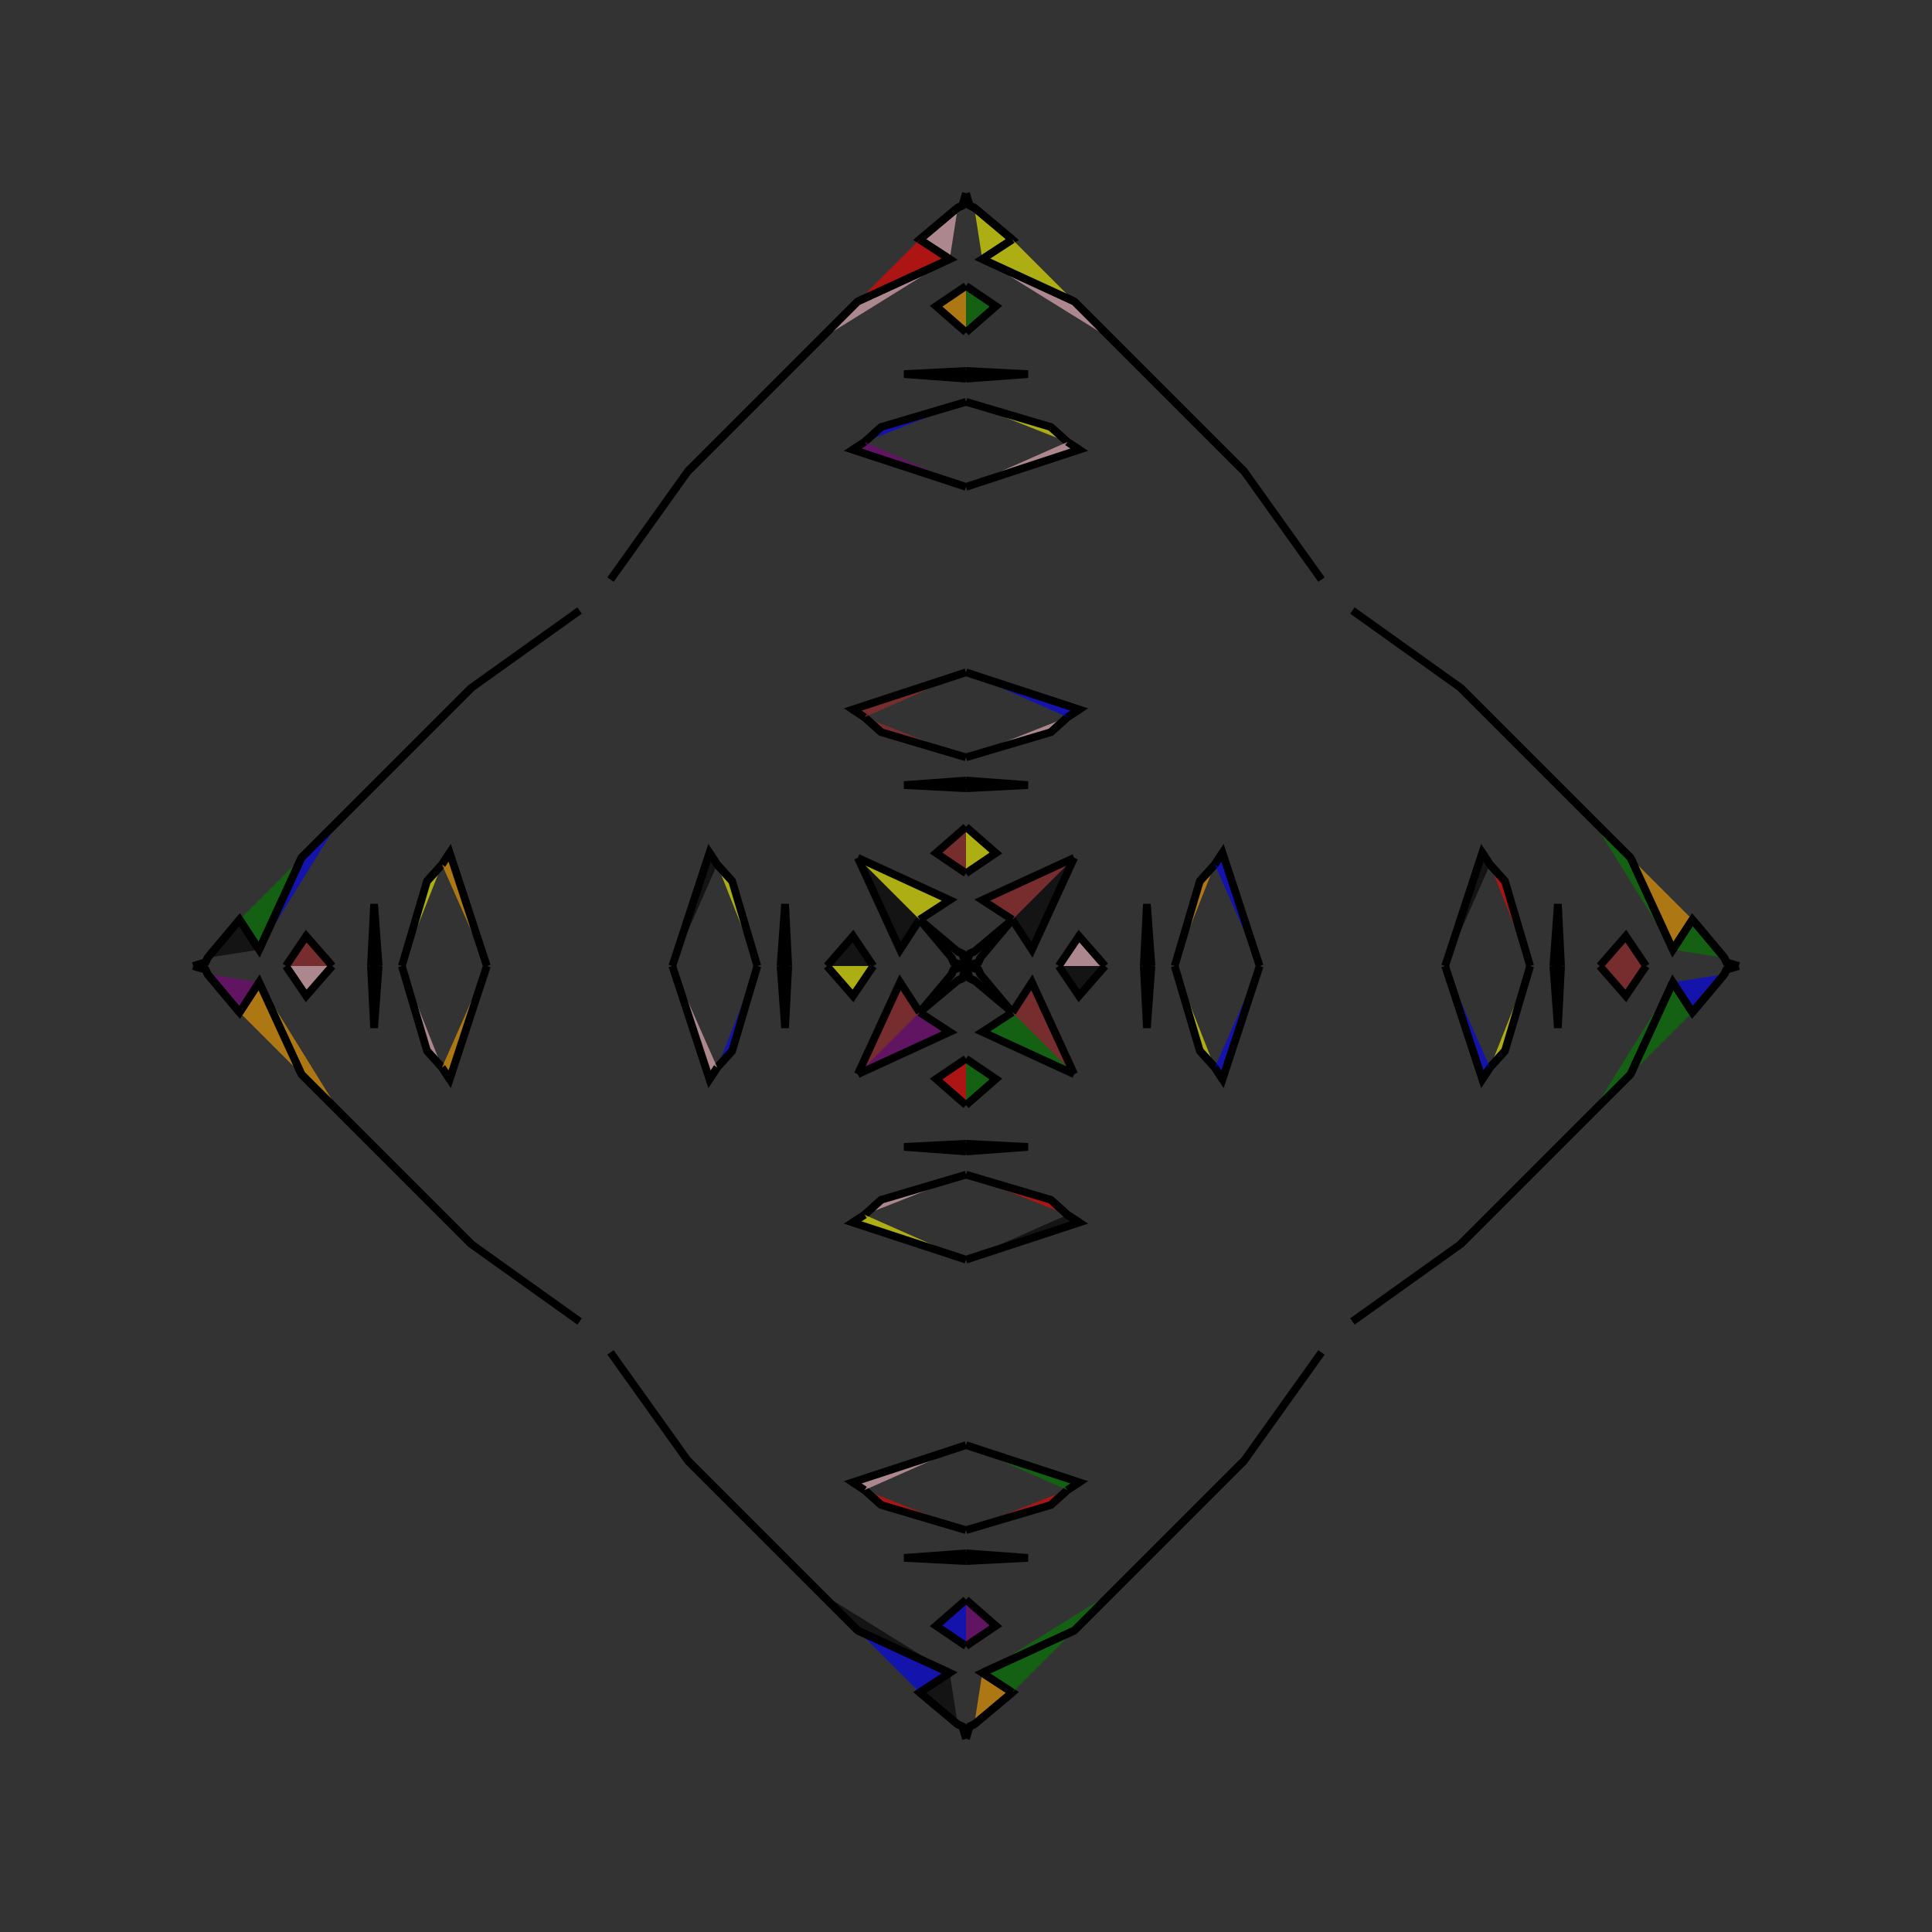 <?xml version="1.0" encoding="UTF-8"?>
<svg xmlns="http://www.w3.org/2000/svg" xmlns:xlink="http://www.w3.org/1999/xlink"
     width="250" height="250" viewBox="-125.0 -125.0 250 250">
<rect x="-125.0" y="-125.0" width="250" height="250" fill="#333333" stroke="none"/>
<defs>
</defs>
<path d="M12.0,-0.0 L14.619,-3.871 L18.0,-0.0" fill="pink" fill-opacity="0.6" stroke="black" stroke-width="1" />
<path d="M12.0,-0.0 L14.619,3.871 L18.0,-0.0" fill="black" fill-opacity="0.6" stroke="black" stroke-width="1" />
<path d="M23.0,-0.0 L23.411,-8.016 L24.0,-0.0" fill="purple" fill-opacity="0.6" stroke="black" stroke-width="1" />
<path d="M23.0,-0.0 L23.411,8.016 L24.0,-0.0" fill="brown" fill-opacity="0.6" stroke="black" stroke-width="1" />
<path d="M31.0,69.0 L27.0,73.0 L19.0,81.0" fill="green" fill-opacity="0.6" stroke="black" stroke-width="1" />
<path d="M31.0,-69.0 L27.0,-73.0 L19.0,-81.0" fill="orange" fill-opacity="0.6" stroke="black" stroke-width="1" />
<path d="M27.0,-0.0 L30.255,-10.979 L32.192,-13.124" fill="orange" fill-opacity="0.6" stroke="black" stroke-width="1" />
<path d="M27.0,-0.0 L30.255,10.979 L32.192,13.124" fill="yellow" fill-opacity="0.6" stroke="black" stroke-width="1" />
<path d="M30.255,-10.979 L32.192,-13.124 L33.19,-14.659" fill="red" fill-opacity="0.6" stroke="black" stroke-width="1" />
<path d="M30.255,10.979 L32.192,13.124 L33.19,14.659" fill="red" fill-opacity="0.6" stroke="black" stroke-width="1" />
<path d="M32.192,-13.124 L33.19,-14.659 L38.0,-0.0" fill="blue" fill-opacity="0.6" stroke="black" stroke-width="1" />
<path d="M32.192,13.124 L33.19,14.659 L38.0,-0.0" fill="blue" fill-opacity="0.6" stroke="black" stroke-width="1" />
<path d="M46.0,50.0 L36.0,64.0 L34.0,66.0" fill="yellow" fill-opacity="0.6" stroke="black" stroke-width="1" />
<path d="M46.0,-50.0 L36.0,-64.0 L34.0,-66.0" fill="red" fill-opacity="0.6" stroke="black" stroke-width="1" />
<path d="M36.0,64.0 L34.0,66.0 L31.0,69.0" fill="blue" fill-opacity="0.6" stroke="black" stroke-width="1" />
<path d="M36.0,-64.0 L34.0,-66.0 L31.0,-69.0" fill="blue" fill-opacity="0.6" stroke="black" stroke-width="1" />
<path d="M34.0,66.0 L31.0,69.0 L27.0,73.0" fill="yellow" fill-opacity="0.6" stroke="black" stroke-width="1" />
<path d="M34.0,-66.0 L31.0,-69.0 L27.0,-73.0" fill="blue" fill-opacity="0.6" stroke="black" stroke-width="1" />
<path d="M27.0,73.0 L19.0,81.0 L14.0,86.0" fill="yellow" fill-opacity="0.6" stroke="black" stroke-width="1" />
<path d="M27.0,-73.0 L19.0,-81.0 L14.0,-86.0" fill="green" fill-opacity="0.6" stroke="black" stroke-width="1" />
<path d="M19.0,81.0 L14.0,86.0 L2.11,91.469" fill="green" fill-opacity="0.6" stroke="black" stroke-width="1" />
<path d="M19.0,-81.0 L14.0,-86.0 L2.11,-91.469" fill="pink" fill-opacity="0.6" stroke="black" stroke-width="1" />
<path d="M14.0,-14.0 L8.531,-2.11 L6.0,-6.0" fill="black" fill-opacity="0.6" stroke="black" stroke-width="1" />
<path d="M14.0,14.0 L8.531,2.11 L6.0,6.0" fill="brown" fill-opacity="0.6" stroke="black" stroke-width="1" />
<path d="M2.11,91.469 L6.0,94.0 L1.069,98.136" fill="orange" fill-opacity="0.6" stroke="black" stroke-width="1" />
<path d="M2.11,-91.469 L6.0,-94.0 L1.069,-98.136" fill="yellow" fill-opacity="0.6" stroke="black" stroke-width="1" />
<path d="M6.0,-6.0 L1.864,-1.069 L1.614,-0.482" fill="green" fill-opacity="0.6" stroke="black" stroke-width="1" />
<path d="M6.0,6.0 L1.864,1.069 L1.614,0.482" fill="green" fill-opacity="0.6" stroke="black" stroke-width="1" />
<path d="M1.864,-1.069 L1.614,-0.482 L0.0,-0.0" fill="yellow" fill-opacity="0.6" stroke="black" stroke-width="1" />
<path d="M1.864,1.069 L1.614,0.482 L0.0,-0.0" fill="purple" fill-opacity="0.6" stroke="black" stroke-width="1" />
<path d="M-12.0,-0.0 L-14.619,-3.871 L-18.0,-0.0" fill="black" fill-opacity="0.6" stroke="black" stroke-width="1" />
<path d="M-12.0,-0.0 L-14.619,3.871 L-18.0,-0.0" fill="yellow" fill-opacity="0.6" stroke="black" stroke-width="1" />
<path d="M-23.0,-0.0 L-23.411,-8.016 L-24.0,-0.0" fill="brown" fill-opacity="0.6" stroke="black" stroke-width="1" />
<path d="M-23.0,-0.0 L-23.411,8.016 L-24.0,-0.0" fill="green" fill-opacity="0.6" stroke="black" stroke-width="1" />
<path d="M-31.0,69.0 L-27.0,73.0 L-19.0,81.0" fill="blue" fill-opacity="0.6" stroke="black" stroke-width="1" />
<path d="M-31.0,-69.0 L-27.0,-73.0 L-19.0,-81.0" fill="red" fill-opacity="0.6" stroke="black" stroke-width="1" />
<path d="M-27.0,-0.0 L-30.255,-10.979 L-32.192,-13.124" fill="yellow" fill-opacity="0.6" stroke="black" stroke-width="1" />
<path d="M-27.0,-0.0 L-30.255,10.979 L-32.192,13.124" fill="blue" fill-opacity="0.6" stroke="black" stroke-width="1" />
<path d="M-30.255,-10.979 L-32.192,-13.124 L-33.19,-14.659" fill="yellow" fill-opacity="0.6" stroke="black" stroke-width="1" />
<path d="M-30.255,10.979 L-32.192,13.124 L-33.19,14.659" fill="purple" fill-opacity="0.6" stroke="black" stroke-width="1" />
<path d="M-32.192,-13.124 L-33.19,-14.659 L-38.0,-0.0" fill="black" fill-opacity="0.6" stroke="black" stroke-width="1" />
<path d="M-32.192,13.124 L-33.19,14.659 L-38.0,-0.0" fill="pink" fill-opacity="0.6" stroke="black" stroke-width="1" />
<path d="M-46.0,50.0 L-36.0,64.0 L-34.0,66.0" fill="green" fill-opacity="0.6" stroke="black" stroke-width="1" />
<path d="M-46.0,-50.0 L-36.0,-64.0 L-34.0,-66.0" fill="green" fill-opacity="0.6" stroke="black" stroke-width="1" />
<path d="M-36.0,64.0 L-34.0,66.0 L-31.0,69.0" fill="pink" fill-opacity="0.6" stroke="black" stroke-width="1" />
<path d="M-36.0,-64.0 L-34.0,-66.0 L-31.0,-69.0" fill="green" fill-opacity="0.6" stroke="black" stroke-width="1" />
<path d="M-34.0,66.0 L-31.0,69.0 L-27.0,73.0" fill="red" fill-opacity="0.6" stroke="black" stroke-width="1" />
<path d="M-34.0,-66.0 L-31.0,-69.0 L-27.0,-73.0" fill="purple" fill-opacity="0.6" stroke="black" stroke-width="1" />
<path d="M-27.0,73.0 L-19.0,81.0 L-14.0,86.0" fill="yellow" fill-opacity="0.6" stroke="black" stroke-width="1" />
<path d="M-27.0,-73.0 L-19.0,-81.0 L-14.0,-86.0" fill="green" fill-opacity="0.6" stroke="black" stroke-width="1" />
<path d="M-19.0,81.0 L-14.0,86.0 L-2.11,91.469" fill="black" fill-opacity="0.6" stroke="black" stroke-width="1" />
<path d="M-19.0,-81.0 L-14.0,-86.0 L-2.11,-91.469" fill="pink" fill-opacity="0.6" stroke="black" stroke-width="1" />
<path d="M-14.0,-14.0 L-8.531,-2.11 L-6.0,-6.0" fill="black" fill-opacity="0.6" stroke="black" stroke-width="1" />
<path d="M-14.0,14.0 L-8.531,2.11 L-6.0,6.0" fill="brown" fill-opacity="0.6" stroke="black" stroke-width="1" />
<path d="M-2.11,91.469 L-6.0,94.0 L-1.069,98.136" fill="black" fill-opacity="0.6" stroke="black" stroke-width="1" />
<path d="M-2.11,-91.469 L-6.0,-94.0 L-1.069,-98.136" fill="pink" fill-opacity="0.6" stroke="black" stroke-width="1" />
<path d="M-6.0,-6.0 L-1.864,-1.069 L-1.614,-0.482" fill="pink" fill-opacity="0.6" stroke="black" stroke-width="1" />
<path d="M-6.0,6.0 L-1.864,1.069 L-1.614,0.482" fill="black" fill-opacity="0.6" stroke="black" stroke-width="1" />
<path d="M-1.864,-1.069 L-1.614,-0.482 L0.0,-0.0" fill="orange" fill-opacity="0.6" stroke="black" stroke-width="1" />
<path d="M-1.864,1.069 L-1.614,0.482 L0.0,-0.0" fill="black" fill-opacity="0.6" stroke="black" stroke-width="1" />
<path d="M88.0,-0.0 L85.381,3.871 L82.0,-0.0" fill="brown" fill-opacity="0.6" stroke="black" stroke-width="1" />
<path d="M88.0,-0.0 L85.381,-3.871 L82.0,-0.0" fill="brown" fill-opacity="0.6" stroke="black" stroke-width="1" />
<path d="M77.0,-0.0 L76.589,8.016 L76.0,-0.0" fill="orange" fill-opacity="0.6" stroke="black" stroke-width="1" />
<path d="M77.0,-0.0 L76.589,-8.016 L76.0,-0.0" fill="brown" fill-opacity="0.6" stroke="black" stroke-width="1" />
<path d="M69.0,31.0 L73.0,27.0 L81.0,19.0" fill="brown" fill-opacity="0.6" stroke="black" stroke-width="1" />
<path d="M69.0,-31.0 L73.0,-27.0 L81.0,-19.0" fill="black" fill-opacity="0.6" stroke="black" stroke-width="1" />
<path d="M73.0,-0.0 L69.745,10.979 L67.808,13.124" fill="yellow" fill-opacity="0.6" stroke="black" stroke-width="1" />
<path d="M73.0,-0.0 L69.745,-10.979 L67.808,-13.124" fill="red" fill-opacity="0.6" stroke="black" stroke-width="1" />
<path d="M69.745,10.979 L67.808,13.124 L66.81,14.659" fill="pink" fill-opacity="0.6" stroke="black" stroke-width="1" />
<path d="M69.745,-10.979 L67.808,-13.124 L66.81,-14.659" fill="brown" fill-opacity="0.6" stroke="black" stroke-width="1" />
<path d="M67.808,13.124 L66.81,14.659 L62.0,-0.0" fill="blue" fill-opacity="0.6" stroke="black" stroke-width="1" />
<path d="M67.808,-13.124 L66.81,-14.659 L62.0,-0.0" fill="black" fill-opacity="0.6" stroke="black" stroke-width="1" />
<path d="M50.0,46.0 L64.0,36.0 L66.0,34.0" fill="green" fill-opacity="0.6" stroke="black" stroke-width="1" />
<path d="M50.0,-46.0 L64.0,-36.0 L66.0,-34.0" fill="green" fill-opacity="0.6" stroke="black" stroke-width="1" />
<path d="M64.0,36.0 L66.0,34.0 L69.0,31.0" fill="green" fill-opacity="0.6" stroke="black" stroke-width="1" />
<path d="M64.0,-36.0 L66.0,-34.0 L69.0,-31.0" fill="yellow" fill-opacity="0.6" stroke="black" stroke-width="1" />
<path d="M66.0,34.0 L69.0,31.0 L73.0,27.0" fill="orange" fill-opacity="0.6" stroke="black" stroke-width="1" />
<path d="M66.0,-34.0 L69.0,-31.0 L73.0,-27.0" fill="black" fill-opacity="0.6" stroke="black" stroke-width="1" />
<path d="M73.0,27.0 L81.0,19.0 L86.0,14.0" fill="orange" fill-opacity="0.6" stroke="black" stroke-width="1" />
<path d="M73.0,-27.0 L81.0,-19.0 L86.0,-14.0" fill="green" fill-opacity="0.6" stroke="black" stroke-width="1" />
<path d="M81.0,19.0 L86.0,14.0 L91.469,2.11" fill="green" fill-opacity="0.6" stroke="black" stroke-width="1" />
<path d="M81.0,-19.0 L86.0,-14.0 L91.469,-2.11" fill="green" fill-opacity="0.6" stroke="black" stroke-width="1" />
<path d="M86.0,14.0 L91.469,2.11 L94.0,6.0" fill="green" fill-opacity="0.6" stroke="black" stroke-width="1" />
<path d="M86.0,-14.0 L91.469,-2.11 L94.0,-6.0" fill="orange" fill-opacity="0.6" stroke="black" stroke-width="1" />
<path d="M91.469,2.11 L94.0,6.0 L98.136,1.069" fill="blue" fill-opacity="0.6" stroke="black" stroke-width="1" />
<path d="M91.469,-2.11 L94.0,-6.0 L98.136,-1.069" fill="green" fill-opacity="0.6" stroke="black" stroke-width="1" />
<path d="M94.0,6.0 L98.136,1.069 L98.386,0.482" fill="orange" fill-opacity="0.6" stroke="black" stroke-width="1" />
<path d="M94.0,-6.0 L98.136,-1.069 L98.386,-0.482" fill="black" fill-opacity="0.6" stroke="black" stroke-width="1" />
<path d="M98.136,1.069 L98.386,0.482 L100.0,-0.0" fill="blue" fill-opacity="0.6" stroke="black" stroke-width="1" />
<path d="M98.136,-1.069 L98.386,-0.482 L100.0,-0.0" fill="red" fill-opacity="0.6" stroke="black" stroke-width="1" />
<path d="M0.0,-12.0 L3.871,-14.619 L0.0,-18.0" fill="yellow" fill-opacity="0.6" stroke="black" stroke-width="1" />
<path d="M0.0,12.0 L3.871,14.619 L0.0,18.0" fill="green" fill-opacity="0.6" stroke="black" stroke-width="1" />
<path d="M0.0,88.0 L3.871,85.381 L0.0,82.0" fill="purple" fill-opacity="0.6" stroke="black" stroke-width="1" />
<path d="M0.0,-88.0 L3.871,-85.381 L0.0,-82.0" fill="green" fill-opacity="0.6" stroke="black" stroke-width="1" />
<path d="M0.0,-23.0 L8.016,-23.411 L0.0,-24.0" fill="red" fill-opacity="0.6" stroke="black" stroke-width="1" />
<path d="M0.0,23.0 L8.016,23.411 L0.0,24.0" fill="yellow" fill-opacity="0.6" stroke="black" stroke-width="1" />
<path d="M0.0,77.0 L8.016,76.589 L0.0,76.0" fill="green" fill-opacity="0.6" stroke="black" stroke-width="1" />
<path d="M0.0,-77.0 L8.016,-76.589 L0.0,-76.0" fill="black" fill-opacity="0.6" stroke="black" stroke-width="1" />
<path d="M0.0,-27.0 L10.979,-30.255 L13.124,-32.192" fill="pink" fill-opacity="0.6" stroke="black" stroke-width="1" />
<path d="M0.0,27.0 L10.979,30.255 L13.124,32.192" fill="red" fill-opacity="0.6" stroke="black" stroke-width="1" />
<path d="M0.0,73.0 L10.979,69.745 L13.124,67.808" fill="red" fill-opacity="0.6" stroke="black" stroke-width="1" />
<path d="M0.0,-73.0 L10.979,-69.745 L13.124,-67.808" fill="yellow" fill-opacity="0.6" stroke="black" stroke-width="1" />
<path d="M10.979,-30.255 L13.124,-32.192 L14.659,-33.19" fill="blue" fill-opacity="0.6" stroke="black" stroke-width="1" />
<path d="M10.979,30.255 L13.124,32.192 L14.659,33.19" fill="purple" fill-opacity="0.6" stroke="black" stroke-width="1" />
<path d="M10.979,69.745 L13.124,67.808 L14.659,66.81" fill="pink" fill-opacity="0.6" stroke="black" stroke-width="1" />
<path d="M10.979,-69.745 L13.124,-67.808 L14.659,-66.81" fill="orange" fill-opacity="0.6" stroke="black" stroke-width="1" />
<path d="M13.124,-32.192 L14.659,-33.19 L0.0,-38.0" fill="blue" fill-opacity="0.6" stroke="black" stroke-width="1" />
<path d="M13.124,32.192 L14.659,33.19 L0.0,38.0" fill="black" fill-opacity="0.6" stroke="black" stroke-width="1" />
<path d="M13.124,67.808 L14.659,66.81 L0.0,62.0" fill="green" fill-opacity="0.6" stroke="black" stroke-width="1" />
<path d="M13.124,-67.808 L14.659,-66.81 L0.0,-62.0" fill="pink" fill-opacity="0.6" stroke="black" stroke-width="1" />
<path d="M14.0,-14.0 L2.11,-8.531 L6.0,-6.0" fill="brown" fill-opacity="0.6" stroke="black" stroke-width="1" />
<path d="M14.0,14.0 L2.11,8.531 L6.0,6.0" fill="green" fill-opacity="0.6" stroke="black" stroke-width="1" />
<path d="M14.0,86.0 L2.11,91.469 L6.0,94.0" fill="green" fill-opacity="0.6" stroke="black" stroke-width="1" />
<path d="M14.0,-86.0 L2.11,-91.469 L6.0,-94.0" fill="yellow" fill-opacity="0.6" stroke="black" stroke-width="1" />
<path d="M6.0,-6.0 L1.069,-1.864 L0.482,-1.614" fill="blue" fill-opacity="0.6" stroke="black" stroke-width="1" />
<path d="M6.0,6.0 L1.069,1.864 L0.482,1.614" fill="purple" fill-opacity="0.6" stroke="black" stroke-width="1" />
<path d="M6.0,94.0 L1.069,98.136 L0.482,98.386" fill="blue" fill-opacity="0.6" stroke="black" stroke-width="1" />
<path d="M6.0,-94.0 L1.069,-98.136 L0.482,-98.386" fill="blue" fill-opacity="0.6" stroke="black" stroke-width="1" />
<path d="M1.069,-1.864 L0.482,-1.614 L0.0,-0.0" fill="blue" fill-opacity="0.6" stroke="black" stroke-width="1" />
<path d="M1.069,1.864 L0.482,1.614 L0.0,-0.0" fill="red" fill-opacity="0.6" stroke="black" stroke-width="1" />
<path d="M1.069,98.136 L0.482,98.386 L0.0,100.0" fill="blue" fill-opacity="0.6" stroke="black" stroke-width="1" />
<path d="M1.069,-98.136 L0.482,-98.386 L0.0,-100.0" fill="red" fill-opacity="0.6" stroke="black" stroke-width="1" />
<path d="M0.0,88.0 L-3.871,85.381 L0.0,82.0" fill="blue" fill-opacity="0.6" stroke="black" stroke-width="1" />
<path d="M0.0,-12.0 L-3.871,-14.619 L0.0,-18.0" fill="brown" fill-opacity="0.6" stroke="black" stroke-width="1" />
<path d="M0.0,12.0 L-3.871,14.619 L0.0,18.0" fill="red" fill-opacity="0.6" stroke="black" stroke-width="1" />
<path d="M0.0,-88.0 L-3.871,-85.381 L0.0,-82.0" fill="orange" fill-opacity="0.6" stroke="black" stroke-width="1" />
<path d="M0.0,77.0 L-8.016,76.589 L0.0,76.0" fill="orange" fill-opacity="0.6" stroke="black" stroke-width="1" />
<path d="M0.0,-23.0 L-8.016,-23.411 L0.0,-24.0" fill="brown" fill-opacity="0.6" stroke="black" stroke-width="1" />
<path d="M0.0,23.0 L-8.016,23.411 L0.0,24.0" fill="brown" fill-opacity="0.6" stroke="black" stroke-width="1" />
<path d="M0.0,-77.0 L-8.016,-76.589 L0.0,-76.0" fill="green" fill-opacity="0.6" stroke="black" stroke-width="1" />
<path d="M0.0,73.0 L-10.979,69.745 L-13.124,67.808" fill="red" fill-opacity="0.6" stroke="black" stroke-width="1" />
<path d="M0.0,-27.0 L-10.979,-30.255 L-13.124,-32.192" fill="brown" fill-opacity="0.6" stroke="black" stroke-width="1" />
<path d="M0.0,27.0 L-10.979,30.255 L-13.124,32.192" fill="pink" fill-opacity="0.6" stroke="black" stroke-width="1" />
<path d="M0.0,-73.0 L-10.979,-69.745 L-13.124,-67.808" fill="blue" fill-opacity="0.6" stroke="black" stroke-width="1" />
<path d="M-10.979,69.745 L-13.124,67.808 L-14.659,66.81" fill="yellow" fill-opacity="0.6" stroke="black" stroke-width="1" />
<path d="M-10.979,-30.255 L-13.124,-32.192 L-14.659,-33.19" fill="orange" fill-opacity="0.6" stroke="black" stroke-width="1" />
<path d="M-10.979,30.255 L-13.124,32.192 L-14.659,33.19" fill="purple" fill-opacity="0.6" stroke="black" stroke-width="1" />
<path d="M-10.979,-69.745 L-13.124,-67.808 L-14.659,-66.81" fill="green" fill-opacity="0.6" stroke="black" stroke-width="1" />
<path d="M-13.124,67.808 L-14.659,66.81 L0.0,62.0" fill="pink" fill-opacity="0.6" stroke="black" stroke-width="1" />
<path d="M-13.124,-32.192 L-14.659,-33.19 L0.0,-38.0" fill="brown" fill-opacity="0.6" stroke="black" stroke-width="1" />
<path d="M-13.124,32.192 L-14.659,33.19 L0.0,38.0" fill="yellow" fill-opacity="0.6" stroke="black" stroke-width="1" />
<path d="M-13.124,-67.808 L-14.659,-66.81 L0.0,-62.0" fill="purple" fill-opacity="0.6" stroke="black" stroke-width="1" />
<path d="M-14.0,86.0 L-2.11,91.469 L-6.0,94.0" fill="blue" fill-opacity="0.6" stroke="black" stroke-width="1" />
<path d="M-14.0,-14.0 L-2.11,-8.531 L-6.0,-6.0" fill="yellow" fill-opacity="0.6" stroke="black" stroke-width="1" />
<path d="M-14.0,14.0 L-2.11,8.531 L-6.0,6.0" fill="purple" fill-opacity="0.6" stroke="black" stroke-width="1" />
<path d="M-14.0,-86.0 L-2.11,-91.469 L-6.0,-94.0" fill="red" fill-opacity="0.6" stroke="black" stroke-width="1" />
<path d="M-6.0,94.0 L-1.069,98.136 L-0.482,98.386" fill="blue" fill-opacity="0.6" stroke="black" stroke-width="1" />
<path d="M-6.0,-6.0 L-1.069,-1.864 L-0.482,-1.614" fill="yellow" fill-opacity="0.6" stroke="black" stroke-width="1" />
<path d="M-6.0,6.0 L-1.069,1.864 L-0.482,1.614" fill="pink" fill-opacity="0.6" stroke="black" stroke-width="1" />
<path d="M-6.0,-94.0 L-1.069,-98.136 L-0.482,-98.386" fill="purple" fill-opacity="0.6" stroke="black" stroke-width="1" />
<path d="M-1.069,98.136 L-0.482,98.386 L0.0,100.0" fill="black" fill-opacity="0.6" stroke="black" stroke-width="1" />
<path d="M-1.069,-1.864 L-0.482,-1.614 L0.0,-0.0" fill="yellow" fill-opacity="0.6" stroke="black" stroke-width="1" />
<path d="M-1.069,1.864 L-0.482,1.614 L0.0,-0.0" fill="orange" fill-opacity="0.6" stroke="black" stroke-width="1" />
<path d="M-1.069,-98.136 L-0.482,-98.386 L0.0,-100.0" fill="purple" fill-opacity="0.6" stroke="black" stroke-width="1" />
<path d="M-88.0,-0.0 L-85.381,-3.871 L-82.0,-0.0" fill="brown" fill-opacity="0.6" stroke="black" stroke-width="1" />
<path d="M-88.0,-0.0 L-85.381,3.871 L-82.0,-0.0" fill="pink" fill-opacity="0.6" stroke="black" stroke-width="1" />
<path d="M-77.0,-0.0 L-76.589,-8.016 L-76.0,-0.0" fill="black" fill-opacity="0.6" stroke="black" stroke-width="1" />
<path d="M-77.0,-0.0 L-76.589,8.016 L-76.0,-0.0" fill="brown" fill-opacity="0.6" stroke="black" stroke-width="1" />
<path d="M-69.0,-31.0 L-73.0,-27.0 L-81.0,-19.0" fill="red" fill-opacity="0.6" stroke="black" stroke-width="1" />
<path d="M-69.0,31.0 L-73.0,27.0 L-81.0,19.0" fill="pink" fill-opacity="0.6" stroke="black" stroke-width="1" />
<path d="M-73.0,-0.0 L-69.745,-10.979 L-67.808,-13.124" fill="yellow" fill-opacity="0.6" stroke="black" stroke-width="1" />
<path d="M-73.0,-0.0 L-69.745,10.979 L-67.808,13.124" fill="pink" fill-opacity="0.6" stroke="black" stroke-width="1" />
<path d="M-69.745,-10.979 L-67.808,-13.124 L-66.81,-14.659" fill="black" fill-opacity="0.6" stroke="black" stroke-width="1" />
<path d="M-69.745,10.979 L-67.808,13.124 L-66.81,14.659" fill="pink" fill-opacity="0.6" stroke="black" stroke-width="1" />
<path d="M-67.808,-13.124 L-66.81,-14.659 L-62.0,-0.0" fill="orange" fill-opacity="0.6" stroke="black" stroke-width="1" />
<path d="M-67.808,13.124 L-66.81,14.659 L-62.0,-0.0" fill="orange" fill-opacity="0.6" stroke="black" stroke-width="1" />
<path d="M-50.0,-46.0 L-64.0,-36.0 L-66.0,-34.0" fill="yellow" fill-opacity="0.6" stroke="black" stroke-width="1" />
<path d="M-50.0,46.0 L-64.0,36.0 L-66.0,34.0" fill="purple" fill-opacity="0.6" stroke="black" stroke-width="1" />
<path d="M-64.0,-36.0 L-66.0,-34.0 L-69.0,-31.0" fill="blue" fill-opacity="0.6" stroke="black" stroke-width="1" />
<path d="M-64.0,36.0 L-66.0,34.0 L-69.0,31.0" fill="blue" fill-opacity="0.6" stroke="black" stroke-width="1" />
<path d="M-66.0,-34.0 L-69.0,-31.0 L-73.0,-27.0" fill="pink" fill-opacity="0.6" stroke="black" stroke-width="1" />
<path d="M-66.0,34.0 L-69.0,31.0 L-73.0,27.0" fill="red" fill-opacity="0.6" stroke="black" stroke-width="1" />
<path d="M-73.0,-27.0 L-81.0,-19.0 L-86.0,-14.0" fill="brown" fill-opacity="0.6" stroke="black" stroke-width="1" />
<path d="M-73.0,27.0 L-81.0,19.0 L-86.0,14.0" fill="orange" fill-opacity="0.6" stroke="black" stroke-width="1" />
<path d="M-81.0,-19.0 L-86.0,-14.0 L-91.469,-2.11" fill="blue" fill-opacity="0.6" stroke="black" stroke-width="1" />
<path d="M-81.0,19.0 L-86.0,14.0 L-91.469,2.11" fill="orange" fill-opacity="0.6" stroke="black" stroke-width="1" />
<path d="M-86.0,-14.0 L-91.469,-2.11 L-94.0,-6.0" fill="green" fill-opacity="0.6" stroke="black" stroke-width="1" />
<path d="M-86.0,14.0 L-91.469,2.11 L-94.0,6.0" fill="orange" fill-opacity="0.6" stroke="black" stroke-width="1" />
<path d="M-91.469,-2.11 L-94.0,-6.0 L-98.136,-1.069" fill="black" fill-opacity="0.6" stroke="black" stroke-width="1" />
<path d="M-91.469,2.11 L-94.0,6.0 L-98.136,1.069" fill="purple" fill-opacity="0.6" stroke="black" stroke-width="1" />
<path d="M-94.0,-6.0 L-98.136,-1.069 L-98.386,-0.482" fill="green" fill-opacity="0.6" stroke="black" stroke-width="1" />
<path d="M-94.0,6.0 L-98.136,1.069 L-98.386,0.482" fill="purple" fill-opacity="0.6" stroke="black" stroke-width="1" />
<path d="M-98.136,-1.069 L-98.386,-0.482 L-100.0,-0.0" fill="yellow" fill-opacity="0.6" stroke="black" stroke-width="1" />
<path d="M-98.136,1.069 L-98.386,0.482 L-100.0,-0.0" fill="green" fill-opacity="0.6" stroke="black" stroke-width="1" />
</svg>
